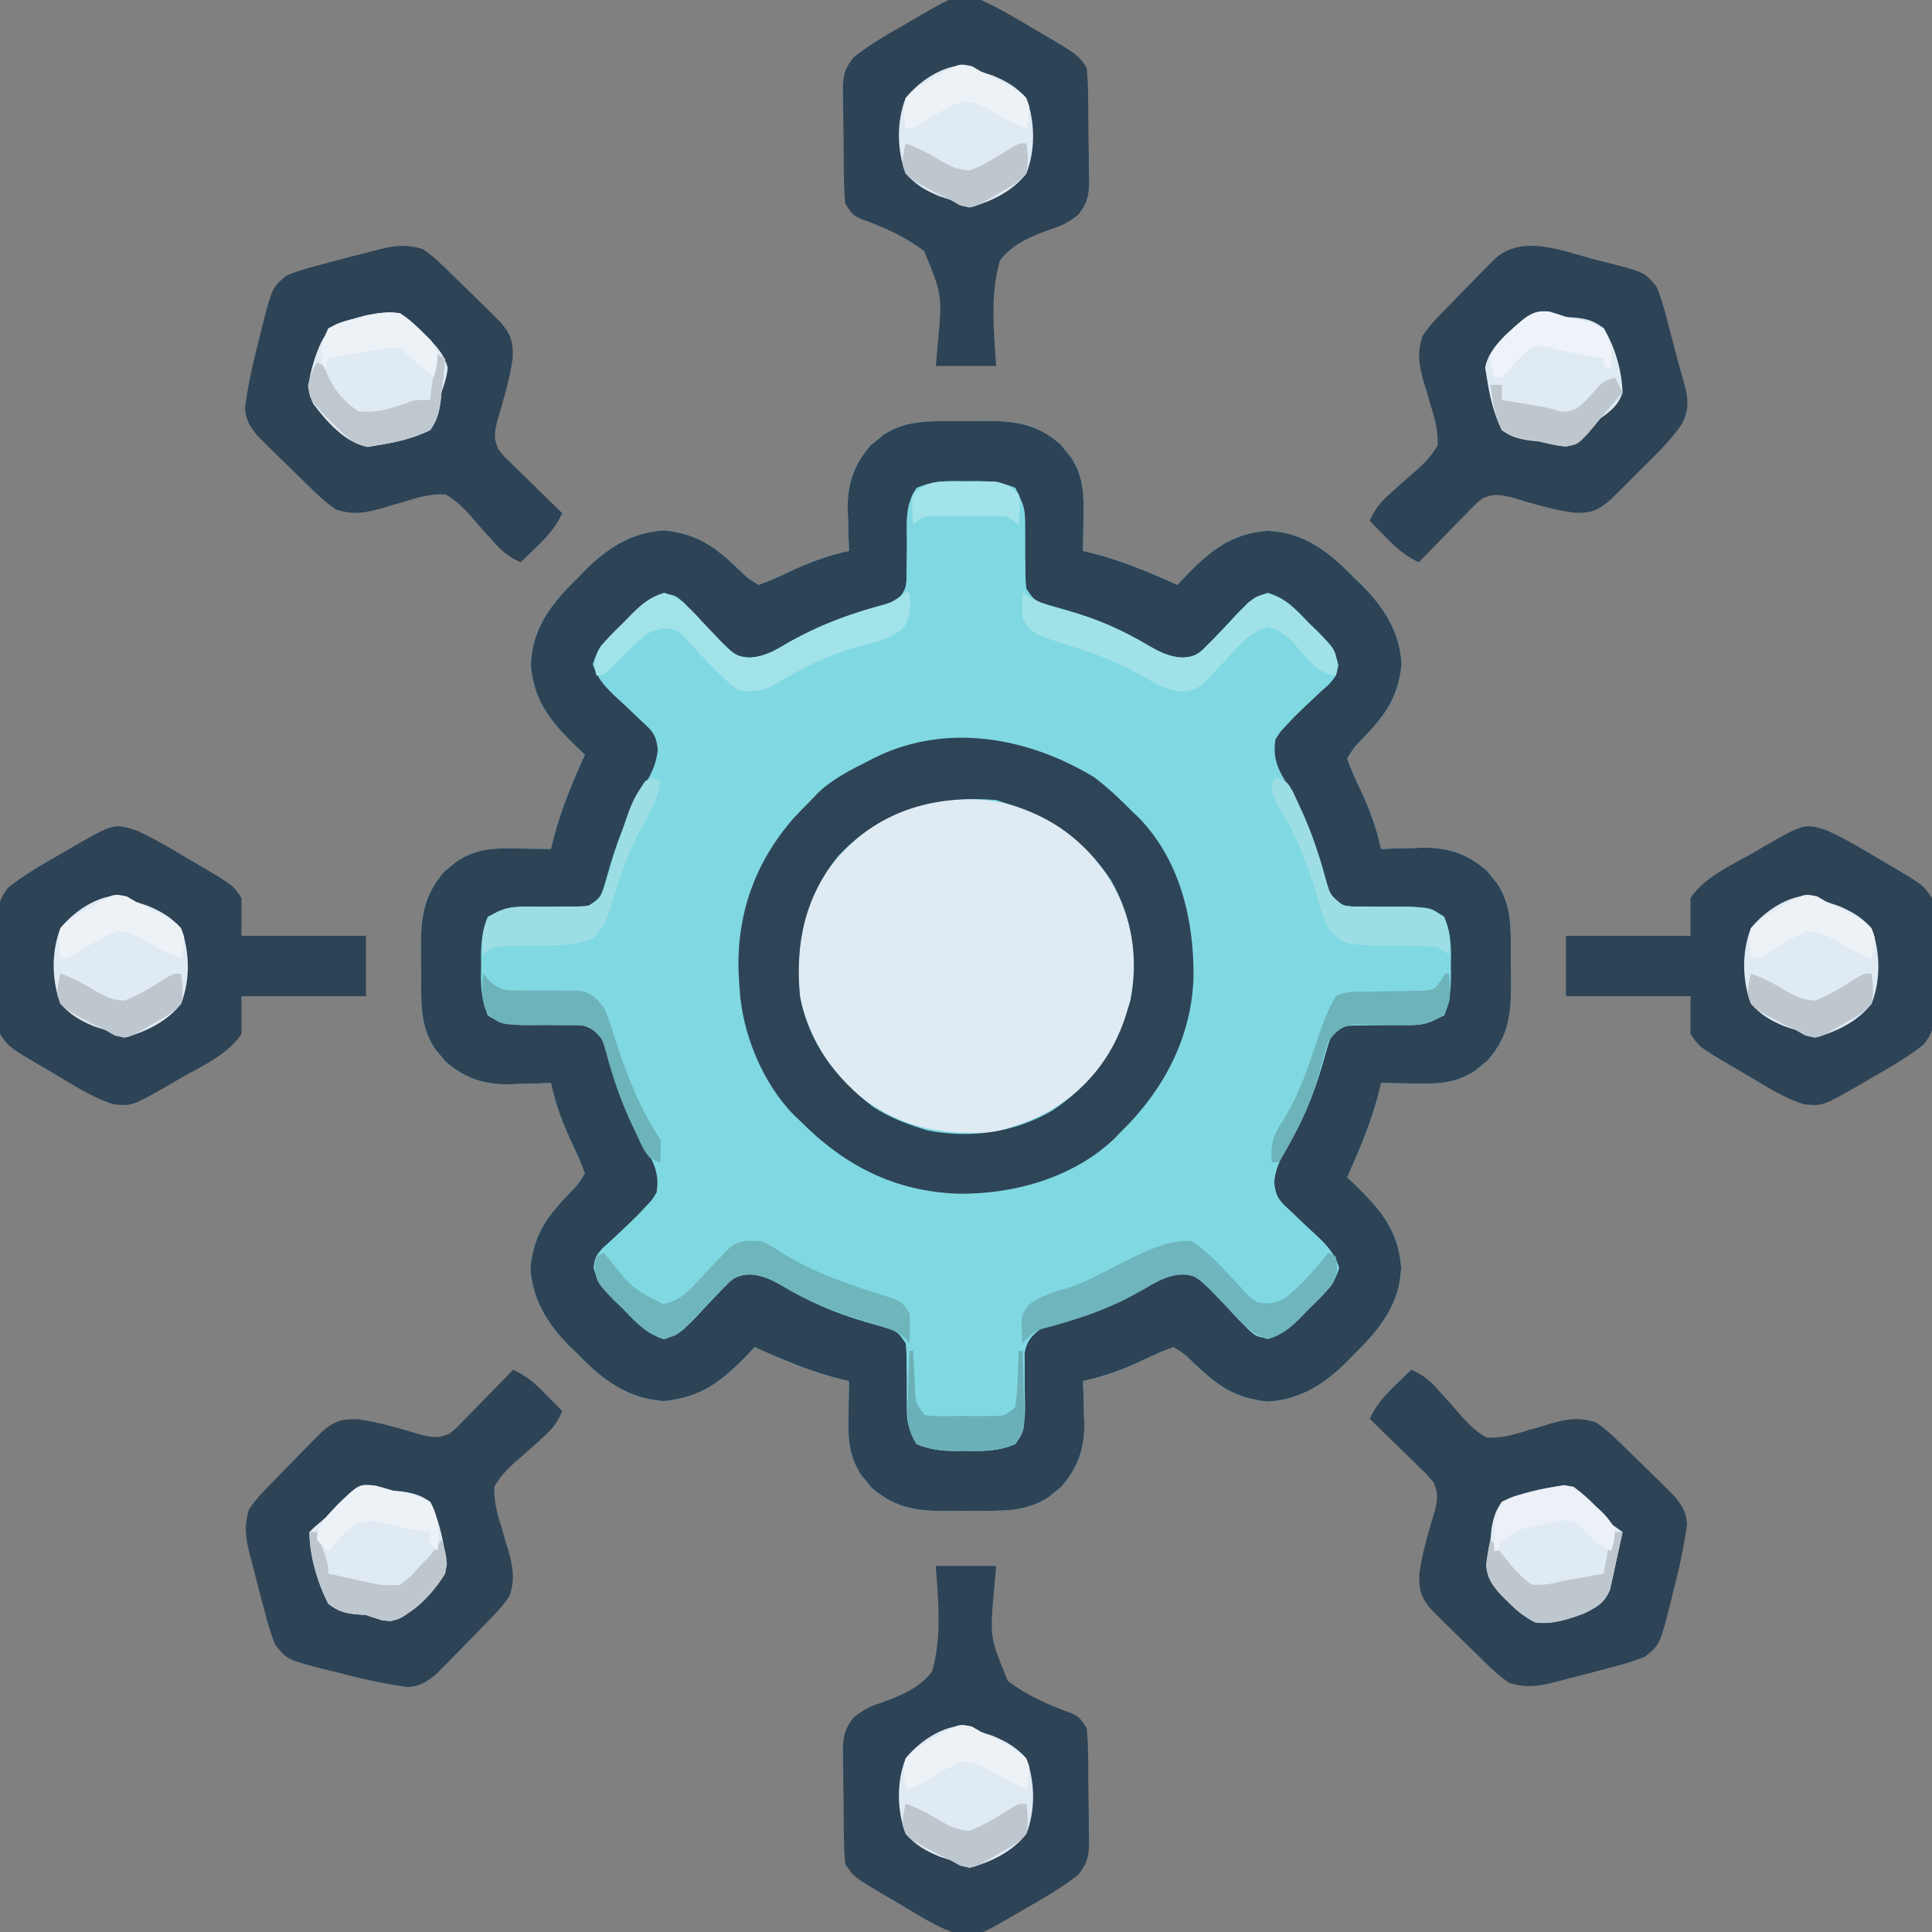 <svg width="50" height="50" viewBox="0 0 512 512" fill="none" xmlns="http://www.w3.org/2000/svg">
<rect x="0" y="0" width="512" height="512" fill="#808080" stroke="none"/>
<g clip-path="url(#clip0_8_668)">
<path d="M253.755 111.629C255.797 111.625 257.836 111.589 259.877 111.551C268.481 111.525 274.335 111.974 281.023 117.746C281.692 118.583 281.692 118.583 282.375 119.437C283.067 120.271 283.067 120.271 283.773 121.121C287.256 126.456 287.252 131.131 287.125 137.312C287.116 138.148 287.107 138.984 287.098 139.846C287.074 141.897 287.038 143.949 287 146C287.632 146.147 288.263 146.294 288.914 146.445C297.033 148.481 304.39 151.567 312 155C312.568 154.397 313.137 153.793 313.723 153.172C320.393 146.268 325.845 141.531 335.625 140.687C345.46 140.884 352.315 146.351 358.875 153.125C359.607 153.834 360.339 154.543 361.094 155.273C366.872 161.114 371.034 167.712 371.437 176.125C370.432 185.026 367.143 189.437 361.059 195.801C358.868 198.021 358.868 198.021 357 201C357.97 203.691 359.004 206.128 360.25 208.687C362.829 214.086 364.712 219.143 366 225C367.207 224.954 368.413 224.907 369.656 224.859C371.271 224.822 372.885 224.785 374.5 224.75C375.291 224.716 376.083 224.683 376.898 224.648C383.745 224.536 388.809 226.246 394.023 230.746C394.469 231.304 394.915 231.862 395.375 232.437C396.067 233.271 396.067 233.271 396.773 234.121C400.808 240.302 400.372 246.6 400.371 253.755C400.375 255.797 400.411 257.836 400.449 259.877C400.475 268.481 400.026 274.335 394.254 281.023C393.696 281.469 393.138 281.915 392.562 282.375C392.007 282.836 391.451 283.298 390.879 283.773C385.544 287.256 380.869 287.252 374.687 287.125C373.852 287.116 373.016 287.107 372.154 287.098C370.103 287.074 368.051 287.038 366 287C365.853 287.632 365.706 288.263 365.555 288.914C363.519 297.033 360.433 304.39 357 312C357.603 312.568 358.207 313.137 358.828 313.723C365.732 320.393 370.469 325.845 371.312 335.625C371.116 345.46 365.649 352.315 358.875 358.875C358.166 359.607 357.457 360.339 356.727 361.094C350.886 366.872 344.288 371.034 335.875 371.437C326.974 370.432 322.563 367.143 316.199 361.059C313.979 358.868 313.979 358.868 311 357C308.309 357.97 305.872 359.004 303.312 360.25C297.914 362.829 292.857 364.712 287 366C287.046 367.207 287.093 368.413 287.141 369.656C287.178 371.271 287.215 372.885 287.25 374.5C287.283 375.291 287.317 376.083 287.352 376.898C287.464 383.745 285.754 388.809 281.254 394.023C280.696 394.469 280.138 394.915 279.562 395.375C279.007 395.836 278.451 396.298 277.879 396.773C271.698 400.808 265.399 400.372 258.245 400.371C256.203 400.375 254.164 400.411 252.123 400.449C243.519 400.475 237.665 400.026 230.977 394.254C230.531 393.696 230.085 393.138 229.625 392.562C229.163 392.007 228.702 391.451 228.227 390.879C224.744 385.544 224.748 380.869 224.875 374.687C224.884 373.852 224.893 373.016 224.902 372.154C224.926 370.103 224.962 368.051 225 366C224.368 365.853 223.737 365.706 223.086 365.555C214.967 363.519 207.61 360.433 200 357C199.431 357.603 198.863 358.207 198.277 358.828C191.304 366.046 185.982 370.315 175.812 371.312C166.095 370.516 159.726 365.692 153.125 358.875C152.393 358.166 151.661 357.457 150.906 356.727C145.128 350.886 140.966 344.288 140.562 335.875C141.567 326.974 144.857 322.563 150.941 316.199C153.132 313.979 153.132 313.979 155 311C154.03 308.309 152.995 305.872 151.75 303.312C149.17 297.914 147.288 292.857 146 287C144.793 287.046 143.587 287.093 142.344 287.141C140.729 287.178 139.115 287.215 137.5 287.25C136.708 287.283 135.917 287.317 135.102 287.352C128.255 287.464 123.191 285.754 117.977 281.254C117.531 280.696 117.085 280.138 116.625 279.562C116.163 279.007 115.702 278.451 115.227 277.879C111.192 271.698 111.628 265.399 111.629 258.245C111.625 256.203 111.589 254.164 111.551 252.123C111.525 243.519 111.974 237.665 117.746 230.977C118.583 230.308 118.583 230.308 119.437 229.625C120.271 228.933 120.271 228.933 121.121 228.227C126.456 224.744 131.131 224.748 137.312 224.875C138.566 224.889 138.566 224.889 139.846 224.902C141.897 224.926 143.949 224.962 146 225C146.147 224.368 146.294 223.737 146.445 223.086C148.481 214.967 151.567 207.61 155 200C154.397 199.431 153.793 198.863 153.172 198.277C146.268 191.607 141.531 186.155 140.687 176.375C140.884 166.539 146.351 159.685 153.125 153.125C153.834 152.393 154.543 151.661 155.273 150.906C161.114 145.128 167.712 140.966 176.125 140.562C185.026 141.567 189.437 144.857 195.801 150.941C198.021 153.132 198.021 153.132 201 155C203.691 154.03 206.128 152.995 208.687 151.75C214.086 149.17 219.143 147.288 225 146C224.954 144.793 224.907 143.587 224.859 142.344C224.822 140.729 224.785 139.115 224.75 137.5C224.716 136.708 224.683 135.917 224.648 135.102C224.536 128.255 226.246 123.191 230.746 117.977C231.304 117.531 231.862 117.085 232.437 116.625C232.993 116.163 233.549 115.702 234.121 115.227C240.302 111.192 246.6 111.628 253.755 111.629Z" fill="#80D8E2"/>
<path d="M253.755 111.629C255.797 111.625 257.836 111.589 259.877 111.551C268.481 111.525 274.335 111.974 281.023 117.746C281.692 118.583 281.692 118.583 282.375 119.437C283.067 120.271 283.067 120.271 283.773 121.121C287.256 126.456 287.252 131.131 287.125 137.312C287.116 138.148 287.107 138.984 287.098 139.846C287.074 141.897 287.038 143.949 287 146C287.632 146.147 288.263 146.294 288.914 146.445C297.033 148.481 304.39 151.567 312 155C312.568 154.397 313.137 153.793 313.723 153.172C320.393 146.268 325.845 141.531 335.625 140.687C345.46 140.884 352.315 146.351 358.875 153.125C359.607 153.834 360.339 154.543 361.094 155.273C366.872 161.114 371.034 167.712 371.437 176.125C370.432 185.026 367.143 189.437 361.059 195.801C358.868 198.021 358.868 198.021 357 201C357.97 203.691 359.004 206.128 360.25 208.687C362.829 214.086 364.712 219.143 366 225C367.207 224.954 368.413 224.907 369.656 224.859C371.271 224.822 372.885 224.785 374.5 224.75C375.291 224.716 376.083 224.683 376.898 224.648C383.745 224.536 388.809 226.246 394.023 230.746C394.469 231.304 394.915 231.862 395.375 232.437C396.067 233.271 396.067 233.271 396.773 234.121C400.808 240.302 400.372 246.6 400.371 253.755C400.375 255.797 400.411 257.836 400.449 259.877C400.475 268.481 400.026 274.335 394.254 281.023C393.696 281.469 393.138 281.915 392.562 282.375C392.007 282.836 391.451 283.298 390.879 283.773C385.544 287.256 380.869 287.252 374.687 287.125C373.852 287.116 373.016 287.107 372.154 287.098C370.103 287.074 368.051 287.038 366 287C365.853 287.632 365.706 288.263 365.555 288.914C363.519 297.033 360.433 304.39 357 312C357.603 312.568 358.207 313.137 358.828 313.723C365.732 320.393 370.469 325.845 371.312 335.625C371.116 345.46 365.649 352.315 358.875 358.875C358.166 359.607 357.457 360.339 356.727 361.094C350.886 366.872 344.288 371.034 335.875 371.437C326.974 370.432 322.563 367.143 316.199 361.059C313.979 358.868 313.979 358.868 311 357C308.309 357.97 305.872 359.004 303.312 360.25C297.914 362.829 292.857 364.712 287 366C287.046 367.207 287.093 368.413 287.141 369.656C287.178 371.271 287.215 372.885 287.25 374.5C287.283 375.291 287.317 376.083 287.352 376.898C287.464 383.745 285.754 388.809 281.254 394.023C280.696 394.469 280.138 394.915 279.562 395.375C279.007 395.836 278.451 396.298 277.879 396.773C271.698 400.808 265.399 400.372 258.245 400.371C256.203 400.375 254.164 400.411 252.123 400.449C243.519 400.475 237.665 400.026 230.977 394.254C230.531 393.696 230.085 393.138 229.625 392.562C229.163 392.007 228.702 391.451 228.227 390.879C224.744 385.544 224.748 380.869 224.875 374.687C224.884 373.852 224.893 373.016 224.902 372.154C224.926 370.103 224.962 368.051 225 366C224.368 365.853 223.737 365.706 223.086 365.555C214.967 363.519 207.61 360.433 200 357C199.431 357.603 198.863 358.207 198.277 358.828C191.304 366.046 185.982 370.315 175.812 371.312C166.095 370.516 159.726 365.692 153.125 358.875C152.393 358.166 151.661 357.457 150.906 356.727C145.128 350.886 140.966 344.288 140.562 335.875C141.567 326.974 144.857 322.563 150.941 316.199C153.132 313.979 153.132 313.979 155 311C154.03 308.309 152.995 305.872 151.75 303.312C149.17 297.914 147.288 292.857 146 287C144.793 287.046 143.587 287.093 142.344 287.141C140.729 287.178 139.115 287.215 137.5 287.25C136.708 287.283 135.917 287.317 135.102 287.352C128.255 287.464 123.191 285.754 117.977 281.254C117.531 280.696 117.085 280.138 116.625 279.562C116.163 279.007 115.702 278.451 115.227 277.879C111.192 271.698 111.628 265.399 111.629 258.245C111.625 256.203 111.589 254.164 111.551 252.123C111.525 243.519 111.974 237.665 117.746 230.977C118.583 230.308 118.583 230.308 119.437 229.625C120.271 228.933 120.271 228.933 121.121 228.227C126.456 224.744 131.131 224.748 137.312 224.875C138.566 224.889 138.566 224.889 139.846 224.902C141.897 224.926 143.949 224.962 146 225C146.147 224.368 146.294 223.737 146.445 223.086C148.481 214.967 151.567 207.61 155 200C154.397 199.431 153.793 198.863 153.172 198.277C146.268 191.607 141.531 186.155 140.687 176.375C140.884 166.539 146.351 159.685 153.125 153.125C153.834 152.393 154.543 151.661 155.273 150.906C161.114 145.128 167.712 140.966 176.125 140.562C185.026 141.567 189.437 144.857 195.801 150.941C198.021 153.132 198.021 153.132 201 155C203.691 154.03 206.128 152.995 208.687 151.75C214.086 149.17 219.143 147.288 225 146C224.954 144.793 224.907 143.587 224.859 142.344C224.822 140.729 224.785 139.115 224.75 137.5C224.716 136.708 224.683 135.917 224.648 135.102C224.536 128.255 226.246 123.191 230.746 117.977C231.304 117.531 231.862 117.085 232.437 116.625C232.993 116.163 233.549 115.702 234.121 115.227C240.302 111.192 246.6 111.628 253.755 111.629ZM242.918 129.277C239.739 133.79 240.297 138.682 240.312 144.062C240.296 146.241 240.272 148.419 240.238 150.598C240.239 151.562 240.239 152.526 240.239 153.52C240 156 240 156 238 159C236.083 159.856 236.083 159.856 233.738 160.543C232.873 160.808 232.008 161.074 231.117 161.347C230.192 161.625 229.266 161.902 228.312 162.187C220.642 164.584 213.672 167.333 206.796 171.51C203.026 173.739 200.372 174.628 196 174C193.98 172.785 193.98 172.785 192.187 171.062C191.513 170.433 190.839 169.804 190.145 169.156C188.637 167.64 187.157 166.096 185.699 164.531C184.932 163.717 184.165 162.902 183.375 162.062C182.681 161.29 181.988 160.518 181.273 159.723C179.08 157.827 179.08 157.827 176.219 157.301C171.232 158.384 168.596 161.533 165.125 165.125C164.437 165.79 163.748 166.455 163.039 167.141C160.21 170.003 158.265 172.123 157.09 176.008C158.535 180.758 161.853 183.442 165.437 186.75C166.834 188.076 168.228 189.404 169.621 190.734C170.244 191.314 170.867 191.894 171.509 192.491C173.55 194.556 173.969 195.744 174.32 198.645C173.897 203.078 172.111 205.905 169.875 209.687C165.817 216.862 163.12 223.989 160.941 231.93C159.286 237.809 159.286 237.809 156 240C153.52 240.239 153.52 240.239 150.598 240.238C149.015 240.262 149.015 240.262 147.4 240.287C145.179 240.304 142.958 240.309 140.736 240.303C134.622 240.324 134.622 240.324 129.277 242.918C127.448 247.331 127.418 251.267 127.5 256C127.485 256.889 127.469 257.779 127.453 258.695C127.476 262.58 127.784 265.48 129.281 269.09C133.777 272.249 138.647 271.622 144 271.562C146.167 271.546 148.333 271.546 150.5 271.566C151.459 271.555 152.418 271.545 153.406 271.533C156.774 272.139 157.906 273.345 160 276C160.859 278.583 161.558 281.052 162.187 283.687C164.149 291.195 167.114 297.615 171.053 304.29C173.378 308.327 174.777 311.2 174 316C172.785 318.02 172.785 318.02 171.062 319.812C170.433 320.487 169.804 321.161 169.156 321.855C167.64 323.363 166.096 324.843 164.531 326.301C163.309 327.451 163.309 327.451 162.062 328.625C161.29 329.318 160.518 330.012 159.723 330.727C157.827 332.92 157.827 332.92 157.301 335.781C158.384 340.768 161.533 343.404 165.125 346.875C166.123 347.908 166.123 347.908 167.141 348.961C170.003 351.789 172.123 353.734 176.008 354.91C180.758 353.465 183.442 350.146 186.75 346.562C188.076 345.166 189.404 343.772 190.734 342.379C191.314 341.756 191.894 341.133 192.491 340.49C194.556 338.45 195.744 338.031 198.645 337.68C203.078 338.103 205.905 339.889 209.687 342.125C216.862 346.183 223.989 348.88 231.93 351.059C237.809 352.714 237.809 352.714 240 356C240.239 358.48 240.239 358.48 240.238 361.402C240.262 362.985 240.262 362.985 240.287 364.6C240.304 366.821 240.309 369.042 240.303 371.264C240.324 377.378 240.324 377.378 242.918 382.723C247.331 384.552 251.267 384.582 256 384.5C256.889 384.515 257.779 384.531 258.695 384.547C262.58 384.524 265.48 384.215 269.09 382.719C272.249 378.223 271.622 373.353 271.562 368C271.546 365.833 271.546 363.667 271.566 361.5C271.555 360.541 271.545 359.582 271.533 358.594C272.139 355.226 273.345 354.094 276 352C278.583 351.141 281.052 350.442 283.687 349.812C291.195 347.851 297.615 344.886 304.29 340.947C308.327 338.622 311.2 337.223 316 338C318.02 339.215 318.02 339.215 319.812 340.937C320.487 341.567 321.161 342.196 321.855 342.844C323.363 344.36 324.843 345.904 326.301 347.469C327.068 348.283 327.835 349.098 328.625 349.937C329.318 350.71 330.012 351.482 330.727 352.277C332.92 354.173 332.92 354.173 335.781 354.699C340.768 353.616 343.404 350.467 346.875 346.875C347.908 345.877 347.908 345.877 348.961 344.859C351.789 341.997 353.734 339.877 354.91 335.992C353.465 331.242 350.146 328.558 346.562 325.25C345.166 323.924 343.772 322.596 342.379 321.266C341.756 320.686 341.133 320.106 340.49 319.509C338.45 317.444 338.031 316.256 337.68 313.355C338.103 308.922 339.889 306.094 342.125 302.312C346.183 295.138 348.88 288.011 351.059 280.07C352.714 274.191 352.714 274.191 356 272C358.48 271.76 358.48 271.76 361.402 271.762C362.985 271.738 362.985 271.738 364.6 271.713C366.821 271.696 369.042 271.691 371.264 271.697C377.378 271.676 377.378 271.676 382.723 269.082C384.552 264.669 384.582 260.733 384.5 256C384.515 255.111 384.531 254.221 384.547 253.305C384.524 249.424 384.217 246.523 382.723 242.918C378.21 239.739 373.318 240.297 367.937 240.312C365.759 240.296 363.581 240.272 361.402 240.238C359.956 240.239 359.956 240.239 358.48 240.239C356 240 356 240 353 238C352.144 236.083 352.144 236.083 351.457 233.738C351.059 232.441 351.059 232.441 350.653 231.117C350.375 230.192 350.098 229.266 349.812 228.312C347.416 220.642 344.667 213.672 340.489 206.796C338.261 203.026 337.372 200.372 338 196C339.215 193.98 339.215 193.98 340.937 192.187C341.881 191.176 341.881 191.176 342.844 190.145C344.36 188.637 345.904 187.157 347.469 185.699C348.283 184.932 349.098 184.165 349.937 183.375C350.71 182.681 351.482 181.988 352.277 181.273C354.173 179.08 354.173 179.08 354.699 176.219C353.616 171.232 350.467 168.596 346.875 165.125C345.877 164.092 345.877 164.092 344.859 163.039C341.997 160.21 339.877 158.265 335.992 157.09C331.242 158.535 328.558 161.853 325.25 165.437C323.924 166.834 322.596 168.228 321.266 169.621C320.686 170.244 320.106 170.867 319.509 171.509C317.444 173.55 316.256 173.969 313.355 174.32C308.922 173.897 306.094 172.111 302.312 169.875C295.138 165.817 288.011 163.12 280.07 160.941C274.191 159.286 274.191 159.286 272 156C271.76 153.52 271.76 153.52 271.762 150.598C271.746 149.543 271.729 148.487 271.713 147.4C271.696 145.179 271.691 142.958 271.697 140.736C271.676 134.622 271.676 134.622 269.082 129.277C264.669 127.448 260.733 127.418 256 127.5C255.111 127.485 254.221 127.469 253.305 127.453C249.424 127.476 246.523 127.783 242.918 129.277Z" fill="#2D4356"/>
<path d="M284.457 221.734C291.545 228.049 296.186 234.937 299 244C299.191 244.612 299.382 245.225 299.578 245.855C301.802 257.162 299.991 269.002 294.305 278.973C287.267 289.329 278.959 295.478 267 299C266.01 299.33 265.02 299.66 264 300C250.035 300.987 238.891 299.109 227.543 290.266C220.455 283.951 215.814 277.063 213 268C212.809 267.399 212.618 266.799 212.422 266.18C209.996 253.647 212.256 241.33 219.25 230.687C226.095 221.62 235.283 214.644 246.621 212.285C261.118 210.547 272.854 212.693 284.457 221.734Z" fill="#DFEAF3"/>
<path d="M290 206C293.616 208.759 296.831 211.743 300 215C300.549 215.517 301.098 216.034 301.664 216.566C312.653 227.82 316.39 243.521 316.299 258.685C315.884 274.788 308.427 288.902 297 300C296.19 300.841 296.19 300.841 295.363 301.699C284.528 312.098 268.644 316.53 253.999 316.35C237.069 315.752 223.813 308.943 212 297C211.45 296.483 210.899 295.966 210.332 295.434C201.991 286.869 196.677 273.768 196 262C195.92 260.733 195.84 259.466 195.758 258.16C195.097 242.447 200.041 228.534 210.437 216.688C211.943 215.11 213.462 213.546 215 212C215.518 211.447 216.036 210.894 216.57 210.324C220.47 206.537 225.135 204.196 229.937 201.75C230.606 201.408 231.274 201.067 231.963 200.714C250.918 191.435 272.466 195.365 290 206ZM222.187 226.813C213.264 237.673 210.701 250.229 212 264C214.283 276.284 221.551 285.922 231.406 293.344C235.383 295.883 239.504 297.604 244 299C244.601 299.191 245.201 299.382 245.82 299.578C257.249 301.79 268.87 300.165 278.902 294.305C289.234 287.304 295.606 279.004 299 267C299.191 266.379 299.382 265.757 299.578 265.117C301.795 253.99 299.989 242.838 294.305 233.094C287.248 222.695 279.012 216.538 267 213C266.01 212.67 265.02 212.34 264 212C247.586 210.745 233.734 214.521 222.187 226.813Z" fill="#2E4558"/>
<path d="M484 220C488.02 221.84 491.818 223.961 495.602 226.244C497.382 227.316 499.175 228.362 500.973 229.404C509.705 234.557 509.705 234.557 512 238C512.232 240.698 512.352 243.291 512.371 245.992C512.38 246.775 512.389 247.558 512.398 248.365C512.413 250.021 512.422 251.676 512.426 253.332C512.437 255.859 512.487 258.384 512.537 260.91C512.547 262.521 512.554 264.131 512.559 265.742C512.578 266.494 512.598 267.247 512.618 268.022C512.585 271.876 512.199 273.747 509.792 276.808C505.344 280.3 500.599 283.026 495.688 285.812C494.68 286.41 493.673 287.007 492.635 287.623C483.017 293.106 483.017 293.106 478.209 292.673C473.24 291.159 468.823 288.425 464.398 285.756C462.618 284.683 460.825 283.638 459.027 282.596C450.295 277.443 450.295 277.443 448 274C448 270.7 448 267.4 448 264C437.11 264 426.22 264 415 264C415 258.72 415 253.44 415 248C425.89 248 436.78 248 448 248C448 244.7 448 241.4 448 238C451.684 232.454 458.617 229.419 464.312 226.187C465.32 225.59 466.327 224.992 467.365 224.377C478.163 218.222 478.163 218.222 484 220Z" fill="#2D4356"/>
<path d="M36 220C40.02 221.84 43.818 223.961 47.602 226.244C49.382 227.316 51.175 228.362 52.973 229.404C61.705 234.557 61.705 234.557 64 238C64 241.3 64 244.6 64 248C74.89 248 85.78 248 97 248C97 253.28 97 258.56 97 264C86.11 264 75.22 264 64 264C64 267.3 64 270.6 64 274C60.316 279.545 53.383 282.581 47.688 285.812C46.68 286.41 45.673 287.007 44.635 287.623C35.017 293.106 35.017 293.106 30.209 292.673C25.24 291.159 20.823 288.425 16.398 285.756C14.618 284.683 12.825 283.638 11.027 282.596C2.295 277.443 2.295 277.443 -1.52588e-05 274C-0.232 271.301 -0.352 268.709 -0.371 266.008C-0.38 265.225 -0.389 264.442 -0.398 263.635C-0.413 261.979 -0.422 260.323 -0.426 258.667C-0.437 256.141 -0.487 253.616 -0.537 251.09C-0.547 249.479 -0.554 247.868 -0.559 246.258C-0.578 245.505 -0.598 244.753 -0.618 243.978C-0.585 240.124 -0.199 238.253 2.208 235.192C6.656 231.7 11.401 228.974 16.312 226.187C17.32 225.59 18.327 224.992 19.365 224.377C30.163 218.222 30.163 218.222 36 220Z" fill="#2D4356"/>
<path d="M422.75 68.812C423.764 69.061 424.779 69.309 425.824 69.564C435.863 72.156 435.863 72.156 439 76C440.39 79.362 441.302 82.788 442.188 86.312C442.558 87.7 442.558 87.7 442.936 89.115C443.416 90.918 443.889 92.723 444.354 94.53C444.919 96.691 445.522 98.834 446.152 100.976C447.409 105.459 447.867 108.453 445.539 112.605C442.266 117.315 438.06 121.229 434 125.25C433.193 126.065 432.386 126.879 431.555 127.719C430.774 128.497 429.992 129.276 429.188 130.078C428.48 130.783 427.772 131.489 427.043 132.216C423.593 135.228 421.831 136.027 417.188 135.875C411.436 135.108 405.907 133.383 400.355 131.742C397.054 131.012 396.032 130.837 393 132C390.906 133.681 390.906 133.681 388.891 135.816C388.137 136.58 387.382 137.344 386.605 138.131C385.44 139.334 385.44 139.334 384.25 140.562C383.457 141.369 382.664 142.175 381.848 143.006C379.892 144.997 377.943 146.995 376 149C372.367 147.304 370.055 145.262 367.25 142.375C366.451 141.558 365.652 140.74 364.828 139.898C364.225 139.272 363.622 138.645 363 138C364.412 134.712 366.066 132.822 368.766 130.496C369.49 129.837 370.215 129.177 370.961 128.498C372.482 127.129 374.024 125.782 375.586 124.459C377.813 122.389 379.504 120.652 381 118C381.137 114.06 380.221 110.723 379 107C378.561 105.399 378.561 105.399 378.113 103.766C377.849 102.935 377.585 102.105 377.312 101.25C376.078 96.739 375.454 93.553 377 89C379.004 86.004 381.467 83.553 384 81C385.146 79.817 386.292 78.633 387.438 77.449C388.686 76.173 389.936 74.898 391.188 73.625C391.794 73.005 392.4 72.386 393.024 71.748C393.608 71.163 394.192 70.579 394.793 69.976C395.314 69.451 395.835 68.926 396.372 68.385C403.847 62.025 414.229 66.597 422.75 68.812Z" fill="#2D4356"/>
<path d="M374 363C377.288 364.412 379.178 366.066 381.504 368.766C382.163 369.49 382.823 370.215 383.502 370.961C384.871 372.482 386.218 374.024 387.541 375.586C389.611 377.813 391.348 379.504 394 381C397.94 381.137 401.277 380.221 405 379C406.601 378.561 406.601 378.561 408.234 378.113C409.065 377.849 409.895 377.585 410.75 377.312C415.261 376.078 418.447 375.454 423 377C425.996 379.004 428.446 381.467 431 384C432.183 385.146 433.367 386.292 434.551 387.438C435.827 388.686 437.102 389.936 438.375 391.188C438.994 391.794 439.614 392.4 440.252 393.024C440.837 393.608 441.421 394.192 442.023 394.793C442.549 395.314 443.074 395.835 443.615 396.372C445.637 398.749 446.953 400.777 447.075 403.946C446.227 410.335 444.809 416.515 443.188 422.75C442.939 423.764 442.691 424.779 442.436 425.824C439.845 435.856 439.845 435.856 436 439C432.66 440.392 429.254 441.303 425.75 442.188C424.833 442.434 423.917 442.681 422.973 442.936C420.32 443.645 417.662 444.325 415 445C414.23 445.204 413.461 445.408 412.668 445.617C407.953 446.85 404.74 447.439 400 446C396.996 444.011 394.552 441.531 392 439C390.817 437.854 389.633 436.708 388.449 435.562C387.173 434.314 385.898 433.064 384.625 431.812C384.006 431.206 383.386 430.6 382.748 429.976C382.163 429.392 381.579 428.808 380.977 428.207C380.451 427.686 379.926 427.165 379.385 426.628C376.623 423.381 375.983 421.513 376.125 417.188C376.892 411.436 378.617 405.907 380.258 400.355C380.988 397.054 381.162 396.032 380 393C378.319 390.906 378.319 390.906 376.184 388.891C375.42 388.137 374.656 387.382 373.869 386.605C373.067 385.828 372.264 385.051 371.438 384.25C370.631 383.457 369.825 382.664 368.994 381.848C367.003 379.892 365.005 377.943 363 376C364.696 372.367 366.738 370.055 369.625 367.25C370.442 366.451 371.26 365.652 372.102 364.828C373.041 363.923 373.041 363.923 374 363Z" fill="#2D4356"/>
<path d="M136 363C139.633 364.696 141.946 366.738 144.75 369.625C145.549 370.442 146.348 371.26 147.172 372.102C147.775 372.728 148.378 373.355 149 374C147.588 377.288 145.934 379.178 143.234 381.504C142.51 382.163 141.786 382.823 141.039 383.502C139.518 384.871 137.976 386.218 136.414 387.541C134.187 389.611 132.496 391.348 131 394C130.863 397.94 131.779 401.277 133 405C133.439 406.601 133.439 406.601 133.887 408.234C134.151 409.065 134.415 409.895 134.688 410.75C135.922 415.261 136.546 418.447 135 423C132.996 425.996 130.533 428.446 128 431C126.854 432.183 125.708 433.367 124.563 434.551C123.314 435.827 122.064 437.102 120.813 438.375C119.903 439.304 119.903 439.304 118.976 440.252C118.392 440.837 117.808 441.421 117.207 442.023C116.686 442.549 116.165 443.074 115.628 443.615C113.251 445.637 111.223 446.953 108.054 447.075C101.665 446.227 95.485 444.809 89.25 443.188C88.236 442.939 87.221 442.691 86.176 442.436C76.144 439.845 76.144 439.845 73 436C71.608 432.66 70.697 429.254 69.813 425.75C69.566 424.833 69.319 423.917 69.064 422.973C68.355 420.32 67.675 417.662 67 415C66.796 414.23 66.593 413.461 66.383 412.668C65.15 407.953 64.561 404.74 66 400C67.989 396.996 70.469 394.552 73 392C74.146 390.817 75.292 389.633 76.438 388.449C77.686 387.173 78.936 385.898 80.188 384.625C80.794 384.006 81.4 383.386 82.024 382.748C82.608 382.163 83.192 381.579 83.793 380.977C84.314 380.451 84.835 379.926 85.372 379.385C88.619 376.623 90.487 375.983 94.813 376.125C100.564 376.892 106.093 378.617 111.645 380.258C114.946 380.988 115.968 381.162 119 380C121.094 378.319 121.094 378.319 123.109 376.184C123.864 375.42 124.618 374.656 125.395 373.869C126.172 373.067 126.949 372.264 127.75 371.438C128.939 370.228 128.939 370.228 130.152 368.994C132.109 367.003 134.057 365.005 136 363Z" fill="#2D4356"/>
<path d="M112 66C115.004 67.989 117.448 70.469 120 73C121.183 74.146 122.367 75.292 123.551 76.437C124.827 77.686 126.102 78.936 127.375 80.187C127.994 80.793 128.614 81.4 129.252 82.024C129.837 82.608 130.421 83.192 131.023 83.793C131.549 84.314 132.074 84.835 132.615 85.372C135.377 88.619 136.017 90.487 135.875 94.812C135.108 100.564 133.383 106.093 131.742 111.644C131.012 114.946 130.838 115.968 132 119C133.681 121.093 133.681 121.093 135.816 123.109C136.58 123.863 137.344 124.618 138.131 125.394C139.335 126.56 139.335 126.56 140.562 127.75C141.369 128.543 142.175 129.335 143.006 130.152C144.997 132.108 146.995 134.057 149 136C147.304 139.633 145.262 141.945 142.375 144.75C141.558 145.549 140.74 146.348 139.898 147.172C139.272 147.775 138.645 148.378 138 149C134.712 147.588 132.822 145.934 130.496 143.234C129.837 142.51 129.177 141.785 128.498 141.039C127.129 139.518 125.782 137.976 124.459 136.414C122.389 134.187 120.652 132.496 118 131C114.06 130.863 110.723 131.779 107 133C105.399 133.439 105.399 133.439 103.766 133.887C102.935 134.151 102.105 134.415 101.25 134.687C96.739 135.922 93.553 136.546 89 135C86.004 132.996 83.554 130.533 81 128C79.817 126.854 78.633 125.708 77.449 124.562C76.173 123.314 74.898 122.064 73.625 120.812C73.005 120.206 72.386 119.6 71.748 118.976C70.871 118.1 70.871 118.1 69.977 117.207C69.451 116.686 68.926 116.165 68.385 115.628C66.363 113.251 65.047 111.223 64.925 108.054C65.773 101.664 67.191 95.485 68.812 89.25C69.185 87.728 69.185 87.728 69.564 86.176C72.155 76.144 72.155 76.144 76 73C79.341 71.608 82.746 70.697 86.25 69.812C87.625 69.442 87.625 69.442 89.027 69.064C91.68 68.355 94.338 67.675 97 67C97.77 66.796 98.539 66.592 99.332 66.382C104.047 65.15 107.26 64.561 112 66Z" fill="#2D4356"/>
<path d="M248 415C253.28 415 258.56 415 264 415C263.829 416.882 263.657 418.764 263.48 420.703C262.289 433.833 262.289 433.833 267.076 445.456C272.176 449.326 277.854 451.853 283.861 454.002C286 455 286 455 288 458C288.232 460.698 288.352 463.291 288.371 465.992C288.38 466.775 288.389 467.558 288.398 468.365C288.413 470.021 288.422 471.677 288.426 473.333C288.437 475.859 288.487 478.384 288.537 480.91C288.547 482.521 288.554 484.132 288.559 485.742C288.578 486.494 288.598 487.247 288.618 488.022C288.585 491.876 288.199 493.747 285.792 496.808C281.344 500.3 276.599 503.026 271.687 505.812C270.68 506.41 269.673 507.007 268.635 507.623C259.017 513.106 259.017 513.106 254.209 512.673C249.24 511.159 244.823 508.426 240.398 505.756C238.618 504.683 236.825 503.638 235.027 502.596C226.295 497.443 226.295 497.443 224 494C223.768 491.302 223.648 488.709 223.629 486.008C223.62 485.225 223.611 484.442 223.602 483.635C223.587 481.979 223.578 480.323 223.574 478.667C223.563 476.141 223.513 473.616 223.463 471.09C223.453 469.479 223.446 467.868 223.441 466.258C223.422 465.506 223.402 464.753 223.382 463.978C223.416 460.063 223.833 458.215 226.26 455.09C228.738 453.2 230.448 452.184 233.391 451.309C238.659 449.37 243.467 447.539 247 443C249.617 433.984 248.663 424.25 248 415Z" fill="#2D4356"/>
<path d="M260 -9.71556e-05C264.02 1.84 267.818 3.961 271.602 6.244C273.382 7.316 275.175 8.362 276.973 9.404C285.705 14.557 285.705 14.557 288 18C288.232 20.698 288.352 23.291 288.371 25.992C288.38 26.775 288.389 27.558 288.398 28.365C288.413 30.021 288.422 31.677 288.426 33.332C288.437 35.859 288.487 38.384 288.537 40.91C288.547 42.521 288.554 44.131 288.559 45.742C288.578 46.494 288.598 47.247 288.618 48.022C288.584 51.937 288.167 53.785 285.739 56.91C283.262 58.8 281.552 59.816 278.609 60.691C273.341 62.63 268.533 64.461 265 69C262.383 78.016 263.337 87.75 264 97C258.72 97 253.44 97 248 97C248.171 95.118 248.343 93.236 248.52 91.297C249.711 78.167 249.711 78.167 244.924 66.544C239.824 62.674 234.146 60.147 228.139 57.998C226 57 226 57 224 54C223.768 51.301 223.648 48.709 223.629 46.008C223.62 45.225 223.611 44.442 223.602 43.635C223.587 41.979 223.578 40.323 223.574 38.667C223.563 36.141 223.513 33.616 223.463 31.09C223.453 29.479 223.446 27.868 223.441 26.258C223.422 25.506 223.402 24.753 223.382 23.978C223.415 20.124 223.801 18.253 226.208 15.192C230.656 11.7 235.401 8.974 240.312 6.187C241.32 5.59 242.327 4.992 243.365 4.377C254.163 -1.778 254.163 -1.778 260 -9.71556e-05Z" fill="#2D4356"/>
<path d="M257.594 457.656C258.388 458.1 259.182 458.543 260 459C261.027 459.338 262.055 459.675 263.113 460.023C266.901 461.623 269.203 462.954 272 466C274.325 472.316 274.428 479.709 272 486C268.225 490.788 262.752 493.367 257 495C254.406 494.344 254.406 494.344 252 493C250.973 492.662 249.945 492.324 248.887 491.976C245.099 490.376 242.797 489.045 240 486C237.675 479.684 237.572 472.291 240 466C243.77 461.218 251.407 456.091 257.594 457.656Z" fill="#E0EAF3"/>
<path d="M414.59 393.574C418.305 394.231 420.249 396.76 422.688 399.438C425.977 403.182 425.977 403.182 430 406C429.409 408.774 428.803 411.544 428.188 414.312C428.022 415.098 427.856 415.884 427.686 416.693C427.429 417.829 427.429 417.829 427.168 418.988C427.016 419.685 426.864 420.381 426.708 421.099C425.339 424.776 423.13 425.937 419.664 427.625C415.505 429.161 411.47 430.484 407 430C403.973 428.581 401.786 426.669 399.438 424.312C398.872 423.754 398.306 423.195 397.723 422.619C395.478 420.058 394.069 418.182 393.867 414.719C394.111 412.433 394.514 410.246 395 408C395.086 407.034 395.173 406.069 395.262 405.074C395.774 402.2 396.3 400.398 398 398C403.336 395.415 408.79 394.528 414.59 393.574Z" fill="#E0EAF3"/>
<path d="M481.594 237.656C482.388 238.1 483.182 238.543 484 239C485.027 239.338 486.055 239.675 487.113 240.023C490.901 241.623 493.203 242.954 496 246C498.325 252.316 498.428 259.709 496 266C492.226 270.788 486.752 273.367 481 275C478.406 274.344 478.406 274.344 476 273C474.973 272.662 473.945 272.324 472.887 271.976C469.099 270.376 466.797 269.045 464 266C461.675 259.684 461.572 252.291 464 246C467.77 241.218 475.407 236.091 481.594 237.656Z" fill="#E0EAF3"/>
<path d="M33.594 237.656C34.388 238.1 35.182 238.543 36 239C37.027 239.338 38.055 239.675 39.113 240.023C42.901 241.623 45.203 242.954 48 246C50.325 252.316 50.428 259.709 48 266C44.225 270.788 38.752 273.367 33 275C30.406 274.344 30.406 274.344 28 273C26.973 272.662 25.945 272.324 24.887 271.976C21.099 270.376 18.797 269.045 16 266C13.675 259.684 13.572 252.291 16 246C19.77 241.218 27.407 236.091 33.594 237.656Z" fill="#E0EAF3"/>
<path d="M257.594 17.656C258.388 18.1 259.182 18.543 260 19C261.027 19.338 262.055 19.675 263.113 20.023C266.901 21.623 269.203 22.954 272 26C274.325 32.316 274.428 39.709 272 46C268.225 50.788 262.752 53.367 257 55C254.406 54.344 254.406 54.344 252 53C250.973 52.662 249.945 52.324 248.887 51.977C245.099 50.376 242.797 49.045 240 46C237.675 39.684 237.572 32.291 240 26C243.77 21.218 251.407 16.091 257.594 17.656Z" fill="#E0EAF3"/>
<path d="M99.188 394C100.795 394.315 102.4 394.649 104 395C104.879 395.086 105.758 395.173 106.664 395.262C109.676 395.746 111.5 396.227 114 398C116.188 402.517 117.248 407.052 118 412C118.141 412.84 118.281 413.681 118.426 414.547C117.471 420.05 111.74 424.487 107.56 427.937C105.414 429.399 103.951 429.701 101.375 429.438C99.908 428.987 98.449 428.506 97 428C96.141 427.939 95.283 427.879 94.398 427.816C91.175 427.431 89.578 427.016 87 425C84.156 419.545 82 412.141 82 406C83.574 404.449 83.574 404.449 85.688 402.688C88.269 400.535 90.302 398.629 92.438 396C95.288 393.776 95.762 393.713 99.188 394Z" fill="#E0EAF3"/>
<path d="M410.625 82.563C412.092 83.013 413.551 83.494 415 84C416.288 84.091 416.288 84.091 417.602 84.184C420.812 84.567 422.414 85.021 425 87C428.047 92.052 429.767 98.112 430 104C428.851 107.503 426.901 108.863 424 111C422.892 112.33 421.788 113.663 420.688 115C418.717 116.927 417.646 117.901 414.906 118.32C412.508 118.109 410.332 117.594 408 117C406.685 116.867 406.685 116.867 405.344 116.731C402.323 116.255 400.505 115.777 398 114C395.812 109.483 394.752 104.948 394 100C393.859 99.16 393.719 98.319 393.574 97.453C394.529 91.95 400.26 87.513 404.44 84.063C406.586 82.601 408.049 82.299 410.625 82.563Z" fill="#E0EAF2"/>
<path d="M106 83C108.47 84.757 110.354 86.303 112.437 88.438C113.243 89.259 113.243 89.259 114.065 90.097C116.261 92.5 117.806 94.276 118.656 97.449C118.418 99.821 117.794 101.756 117 104C116.857 105.305 116.857 105.305 116.711 106.637C116.258 109.677 115.786 111.482 114 114C109.483 116.188 104.948 117.248 100 118C99.174 118.142 98.347 118.284 97.496 118.43C91.501 117.398 86.544 111.713 83.019 107.02C80.836 102.693 82.275 98.688 83.652 94.295C84.88 90.968 86.047 88.055 89 86C91.488 85.051 91.488 85.051 94.312 84.312C95.237 84.061 96.161 83.81 97.113 83.551C100.333 82.936 102.735 82.548 106 83Z" fill="#E0EAF3"/>
<path d="M271 157C271.665 157.451 272.33 157.902 273.016 158.367C276.48 160.263 279.955 161.163 283.75 162.125C291.207 164.131 297.647 167.133 304.29 171.053C308.327 173.379 311.2 174.777 316 174C318.091 172.844 318.091 172.844 319.812 171.062C320.824 170.119 320.824 170.119 321.855 169.156C323.363 167.64 324.843 166.096 326.301 164.531C327.451 163.309 327.451 163.309 328.625 162.062C329.318 161.29 330.012 160.518 330.727 159.723C333 158 333 158 335.781 157.301C340.768 158.384 343.404 161.533 346.875 165.125C347.563 165.79 348.252 166.455 348.961 167.141C353.889 172.127 353.889 172.127 354.445 176.492C354.298 177.32 354.151 178.147 354 179C349.015 178.544 346.331 174.382 343.242 170.861C340.996 168.455 339.321 167.09 336.133 166.195C331.225 167.456 328.616 170.79 325.25 174.438C323.924 175.834 322.596 177.228 321.266 178.621C320.686 179.244 320.106 179.867 319.509 180.51C317.418 182.575 316.252 182.973 313.309 183.293C309.248 182.933 306.485 181.355 303.062 179.312C296.693 175.701 290.432 173.23 283.437 171.105C273.635 167.953 273.635 167.953 271 164C270.921 161.668 270.912 159.332 271 157Z" fill="#A1E2E9"/>
<path d="M240 157C240.33 157 240.66 157 241 157C241.398 161.063 241.467 163.291 239.187 166.75C235.496 169.356 232.374 170.155 228.027 171.199C219.616 173.424 211.974 177.369 204.57 181.863C201.446 183.245 199.384 183.408 196 183C193.98 181.785 193.98 181.785 192.187 180.062C191.513 179.433 190.839 178.804 190.144 178.156C188.637 176.64 187.157 175.096 185.699 173.531C184.932 172.717 184.165 171.902 183.375 171.062C182.681 170.29 181.988 169.518 181.273 168.723C179.064 166.763 179.064 166.763 175.98 166.547C172.576 167.064 171.39 167.826 168.937 170.188C167.926 171.139 167.926 171.139 166.894 172.109C165.293 173.708 163.704 175.317 162.125 176.938C160 179 160 179 158 179C157.441 175.852 157.465 173.776 159.31 171.099C161.173 169.018 163.116 167.066 165.125 165.125C165.79 164.437 166.455 163.748 167.141 163.039C170.003 160.21 172.123 158.266 176.008 157.09C180.758 158.535 183.442 161.853 186.75 165.438C188.076 166.834 189.404 168.228 190.734 169.621C191.314 170.244 191.894 170.867 192.491 171.51C194.556 173.55 195.744 173.969 198.644 174.32C203.078 173.897 205.905 172.111 209.687 169.875C216.866 165.822 224.011 163.107 231.93 160.853C236.375 159.683 236.375 159.683 240 157Z" fill="#A2E2E9"/>
<path d="M316 329C319.903 331.635 323.102 335.037 326.301 338.469C327.068 339.283 327.835 340.098 328.625 340.937C329.319 341.71 330.012 342.482 330.727 343.277C332.935 345.237 332.935 345.237 336.02 345.449C339.403 344.939 340.608 344.203 343.063 341.875C343.734 341.242 344.406 340.609 345.098 339.957C347.57 337.413 349.817 334.796 352 332C352.99 332.495 352.99 332.495 354 333C354.559 336.148 354.535 338.224 352.69 340.901C350.827 342.982 348.884 344.934 346.875 346.875C346.21 347.563 345.545 348.252 344.859 348.961C341.997 351.789 339.877 353.734 335.992 354.91C331.242 353.465 328.558 350.146 325.25 346.562C323.924 345.166 322.596 343.772 321.266 342.379C320.686 341.756 320.106 341.132 319.509 340.49C317.444 338.45 316.256 338.031 313.356 337.68C308.922 338.103 306.095 339.889 302.313 342.125C295.163 346.165 288.063 348.867 280.158 351.059C279.397 351.274 278.636 351.489 277.852 351.711C277.18 351.889 276.507 352.068 275.815 352.251C273.682 353.131 272.519 354.288 271 356C270.512 348.683 270.512 348.683 272.492 345.91C275.886 343.325 279.316 342.375 283.375 341.187C292.741 338.27 307.006 327.473 316 329Z" fill="#6EB5BD"/>
<path d="M202 329C204.648 330.32 204.648 330.32 207.375 332.125C216.115 337.502 225.611 340.653 235.375 343.687C239 345 239 345 241 348C241.258 350.695 241.089 353.285 241 356C240.392 355.305 240.392 355.305 239.772 354.596C237.747 352.772 236.243 352.224 233.641 351.457C232.779 351.192 231.917 350.926 231.03 350.653C229.654 350.237 229.654 350.237 228.25 349.812C220.606 347.413 213.651 344.653 206.796 340.489C203.026 338.261 200.372 337.372 196 338C193.909 339.156 193.909 339.156 192.188 340.937C191.176 341.881 191.176 341.881 190.145 342.844C188.637 344.36 187.157 345.904 185.699 347.469C184.549 348.691 184.549 348.691 183.375 349.937C182.681 350.71 181.988 351.482 181.273 352.277C179 354 179 354 176.219 354.699C171.232 353.616 168.596 350.467 165.125 346.875C164.437 346.21 163.748 345.545 163.039 344.859C158.111 339.873 158.111 339.873 157.555 335.508C157.702 334.68 157.849 333.853 158 333C158.66 332.67 159.32 332.34 160 332C160.436 332.519 160.871 333.039 161.32 333.574C167.359 341.245 167.359 341.245 175.699 345.59C180.829 344.673 183.308 341.292 186.75 337.562C188.076 336.166 189.404 334.772 190.734 333.379C191.314 332.756 191.894 332.133 192.491 331.49C195.456 328.562 197.955 328.675 202 329Z" fill="#6EB5BC"/>
<path d="M338 206C341 207 341 207 342.649 209.816C343.238 211.059 343.812 212.308 344.375 213.562C344.68 214.223 344.984 214.883 345.298 215.563C347.814 221.192 349.703 226.947 351.314 232.895C352.51 237.195 352.51 237.195 356 240C358.55 240.286 358.55 240.286 361.402 240.238C362.458 240.254 363.513 240.271 364.6 240.287C366.821 240.304 369.042 240.309 371.264 240.303C379.353 240.456 379.353 240.456 382.738 243.305C384.326 246.697 384.29 249.299 384 253C383.01 252.34 382.02 251.68 381 251C378.582 250.698 378.582 250.698 375.887 250.727C374.886 250.706 373.885 250.685 372.854 250.664C370.755 250.638 368.656 250.62 366.557 250.609C356.211 250.37 356.211 250.37 352 246C350.492 242.828 349.562 239.565 348.625 236.188C346.299 228.452 343.585 221.539 339.401 214.62C336.946 210.458 336.946 210.458 337.281 207.598C337.519 207.07 337.756 206.543 338 206Z" fill="#9DDEE5"/>
<path d="M173 206C173.66 206.33 174.32 206.66 175 207C174.419 211.577 172.445 215.066 170.187 219C166.42 225.781 164.091 232.526 162 240C160.899 243.422 159.898 246.211 157.129 248.645C152.324 250.726 147.559 250.495 142.375 250.562C140.299 250.597 138.224 250.64 136.148 250.691C135.232 250.704 134.316 250.716 133.373 250.729C130.734 250.847 130.734 250.847 128 253C127.71 249.299 127.674 246.697 129.262 243.305C133.671 239.594 138.481 240.296 144.062 240.312C146.241 240.296 148.419 240.272 150.598 240.238C151.562 240.239 152.526 240.239 153.52 240.24C156.253 240.173 156.253 240.173 159 238C159.973 235.966 159.973 235.966 160.648 233.562C160.929 232.671 161.21 231.78 161.499 230.862C161.788 229.918 162.077 228.973 162.375 228C167.346 212.42 167.346 212.42 171 207C171.66 206.67 172.32 206.34 173 206Z" fill="#9DDEE5"/>
<path d="M128 258C128.82 258.975 128.82 258.975 129.656 259.971C132.515 262.446 133.775 262.486 137.5 262.469C139.078 262.49 139.078 262.49 140.688 262.512C141.781 262.508 142.874 262.504 144 262.5C146.167 262.492 148.334 262.502 150.5 262.531C151.459 262.527 152.418 262.522 153.406 262.518C156.786 263.146 157.896 264.325 160 267C161.002 269.1 161.002 269.1 161.711 271.344C161.983 272.173 162.256 273.002 162.536 273.856C162.813 274.728 163.09 275.601 163.375 276.5C166.378 285.534 169.687 294.031 175 302C175.125 305.188 175.125 305.188 175 308C172 307 172 307 170.133 303.746C169.45 302.316 168.782 300.88 168.125 299.438C167.774 298.683 167.422 297.929 167.06 297.152C164.384 291.247 162.314 285.263 160.635 279.004C159.467 274.76 159.467 274.76 156 272C153.45 271.714 153.45 271.714 150.598 271.762C149.543 271.746 148.488 271.729 147.4 271.713C145.179 271.696 142.958 271.691 140.736 271.697C132.656 271.544 132.656 271.544 129.262 268.727C127.431 264.771 127.708 262.309 128 258Z" fill="#6DB3BA"/>
<path d="M383 258C383.33 258 383.66 258 384 258C384.473 264.978 384.473 264.978 382.734 268.734C378.33 272.383 373.539 271.625 368 271.562C365.833 271.546 363.667 271.546 361.5 271.566C360.541 271.556 359.582 271.545 358.594 271.533C355.224 272.14 354.095 273.342 352 276C351.118 278.625 350.398 281.133 349.75 283.812C347.415 292.642 343.602 300.154 339 308C338.34 308 337.68 308 337 308C336.656 303.18 337.367 300.844 340.063 296.875C343.967 290.571 346.295 284.058 348.602 277.031C350.096 272.491 351.596 268.161 354 264C356.569 262.715 358.466 262.857 361.34 262.824C362.403 262.8 363.466 262.777 364.561 262.752C366.808 262.709 369.055 262.678 371.303 262.658C372.899 262.617 372.899 262.617 374.527 262.574C375.504 262.56 376.481 262.545 377.488 262.53C380.159 262.229 380.159 262.229 381.78 259.964C382.182 259.316 382.585 258.668 383 258Z" fill="#6DB3BA"/>
<path d="M116 94C116.66 94.33 117.32 94.66 118 95C117.756 98.032 117.417 100.991 117 104C116.92 104.886 116.84 105.771 116.758 106.684C116.251 109.676 115.764 111.512 114 114C109.483 116.188 104.948 117.248 100 118C99.171 118.151 98.342 118.302 97.488 118.457C93.371 117.701 90.957 114.954 88.062 112.062C87.469 111.475 86.876 110.888 86.265 110.282C82.12 105.863 82.12 105.863 81.602 102.133C82.15 99.844 82.804 98.021 84 96C84.66 96.33 85.32 96.66 86 97C86.227 97.701 86.454 98.403 86.688 99.125C88.607 103.33 91.083 106.485 95 109C100.245 109.683 105.107 107.707 110 106C111.32 106 112.64 106 114 106C114.144 104.763 114.289 103.525 114.438 102.25C114.787 99.435 115.204 96.73 116 94Z" fill="#C0C8CF"/>
<path d="M427 406C427.99 406 428.98 406 430 406C429.409 408.774 428.803 411.544 428.188 414.312C428.022 415.098 427.856 415.884 427.686 416.693C427.429 417.829 427.429 417.829 427.168 418.988C427.016 419.685 426.864 420.381 426.708 421.099C425.339 424.776 423.13 425.937 419.664 427.625C415.505 429.161 411.47 430.484 407 430C403.973 428.581 401.786 426.669 399.438 424.312C398.872 423.754 398.306 423.195 397.723 422.619C395.391 419.959 394.05 418.133 393.891 414.533C394.132 412.304 394.478 410.179 395 408C395.516 408.681 396.031 409.361 396.562 410.062C397.367 411.032 398.171 412.001 399 413C399.509 413.636 400.018 414.271 400.543 414.926C402.263 416.89 403.854 418.509 406 420C409.204 420.053 411.006 419.795 414 419C415.998 418.635 417.998 418.281 420 417.938C422.475 417.473 422.475 417.473 425 417C425.66 413.37 426.32 409.74 427 406Z" fill="#BFC7CE"/>
<path d="M82 406C82.66 406 83.32 406 84 406C84.504 407.457 85.003 408.916 85.5 410.375C85.918 411.593 85.918 411.593 86.344 412.836C87 415 87 415 87 417C89.228 417.506 91.457 418.005 93.688 418.5C94.929 418.778 96.17 419.057 97.449 419.344C101.723 420.195 101.723 420.195 106 420C108.483 418.16 108.483 418.16 110.688 415.688C111.454 414.887 112.221 414.086 113.012 413.262C115.118 410.966 115.118 410.966 117 408C118.229 411.686 118.718 413.264 118 417C114.853 422.175 109.491 428.083 103.547 429.645C101.175 429.418 99.246 428.784 97 428C96.141 427.939 95.283 427.879 94.398 427.816C91.175 427.431 89.578 427.016 87 425C84.156 419.545 82 412.141 82 406Z" fill="#BFC7CE"/>
<path d="M241 358C241.33 358 241.66 358 242 358C242.049 359.06 242.098 360.119 242.148 361.211C242.223 362.599 242.299 363.987 242.375 365.375C242.406 366.074 242.437 366.772 242.469 367.492C242.595 371.702 242.595 371.702 245 375C247.18 375.31 247.18 375.31 249.684 375.266C250.611 375.268 251.539 375.271 252.494 375.273C253.465 375.266 254.437 375.258 255.437 375.25C256.405 375.258 257.372 375.265 258.369 375.273C259.298 375.271 260.227 375.268 261.184 375.266C262.035 375.263 262.886 375.261 263.763 375.259C266.285 375.139 266.285 375.139 269 373C269.384 370.39 269.603 367.994 269.687 365.375C269.722 364.669 269.756 363.962 269.791 363.234C269.873 361.49 269.938 359.745 270 358C270.33 358 270.66 358 271 358C271.145 361.583 271.234 365.165 271.312 368.75C271.354 369.766 271.396 370.782 271.439 371.828C271.561 379.209 271.561 379.209 269.105 382.672C264.682 384.564 260.764 384.583 256 384.5C255.111 384.515 254.221 384.531 253.305 384.547C249.388 384.523 246.52 384.222 242.895 382.672C239.822 378.339 240.475 373.91 240.687 368.75C240.71 367.719 240.733 366.688 240.756 365.625C240.815 363.082 240.897 360.542 241 358Z" fill="#6BB0B8"/>
<path d="M428 100C428.66 101.32 429.32 102.64 430 104C428.603 105.67 427.199 107.334 425.766 108.973C424.601 110.31 423.465 111.672 422.359 113.059C418.272 117.805 418.272 117.805 414.906 118.32C412.506 118.109 410.332 117.601 408 117C406.668 116.832 406.668 116.832 405.309 116.66C402.389 116.146 400.462 115.669 398 114C396.233 110.093 395.513 106.242 395 102C395.99 102 396.98 102 398 102C398 103.32 398 104.64 398 106C400.963 106.501 403.925 106.994 406.895 107.457C410 108 410 108 413.75 109.125C417.812 108.969 418.459 107.956 421.25 105.125C421.895 104.385 422.539 103.645 423.203 102.883C425 101 425 101 428 100Z" fill="#BFC7CE"/>
<path d="M240 478C243.423 479.215 246.349 480.809 249.438 482.688C252.226 484.229 253.725 484.982 256.938 485.188C260.872 483.662 264.285 481.559 267.828 479.277C270 478 270 478 272 478C272.367 481.01 272.618 483.087 272 486C269.968 488.355 267.533 489.668 264.812 491.125C263.802 491.74 263.802 491.74 262.771 492.367C257.833 495.181 257.833 495.181 254.406 494.438C253.612 493.963 252.818 493.489 252 493C250.973 492.523 249.945 492.046 248.887 491.555C240.378 487.087 240.378 487.087 239.223 483.762C239.25 481.562 239.25 481.562 240 478Z" fill="#BEC6CE"/>
<path d="M257.594 457.563C258.388 458.037 259.182 458.511 260 459C261.027 459.477 262.055 459.954 263.113 460.445C271.622 464.913 271.622 464.913 272.777 468.238C272.75 470.438 272.75 470.438 272 474C268.577 472.785 265.651 471.191 262.563 469.313C259.774 467.771 258.275 467.018 255.063 466.813C251.128 468.338 247.715 470.441 244.172 472.723C242 474 242 474 240 474C239.633 470.99 239.382 468.913 240 466C242.032 463.645 244.467 462.333 247.188 460.875C247.861 460.465 248.535 460.055 249.229 459.633C254.167 456.819 254.167 456.819 257.594 457.563Z" fill="#EDF2F7"/>
<path d="M464 258C467.423 259.215 470.349 260.809 473.438 262.688C476.226 264.229 477.725 264.982 480.938 265.188C484.872 263.662 488.285 261.559 491.828 259.277C494 258 494 258 496 258C496.367 261.01 496.618 263.087 496 266C493.968 268.355 491.533 269.668 488.812 271.125C487.802 271.74 487.802 271.74 486.771 272.367C481.833 275.181 481.833 275.181 478.406 274.438C477.612 273.963 476.818 273.489 476 273C474.973 272.523 473.945 272.046 472.887 271.555C464.378 267.087 464.378 267.087 463.223 263.762C463.25 261.562 463.25 261.562 464 258Z" fill="#BEC6CE"/>
<path d="M16 258C19.424 259.215 22.349 260.809 25.438 262.688C28.226 264.229 29.725 264.982 32.938 265.188C36.872 263.662 40.285 261.559 43.828 259.277C46 258 46 258 48 258C48.367 261.01 48.618 263.087 48 266C45.968 268.355 43.533 269.668 40.812 271.125C39.802 271.74 39.802 271.74 38.772 272.367C33.833 275.181 33.833 275.181 30.406 274.438C29.612 273.963 28.818 273.489 28 273C26.973 272.523 25.945 272.046 24.887 271.555C16.378 267.087 16.378 267.087 15.223 263.762C15.25 261.562 15.25 261.562 16 258Z" fill="#BEC6CE"/>
<path d="M481.594 237.563C482.388 238.037 483.182 238.511 484 239C485.027 239.477 486.055 239.954 487.113 240.445C495.622 244.913 495.622 244.913 496.777 248.238C496.75 250.438 496.75 250.438 496 254C492.577 252.785 489.651 251.191 486.563 249.313C483.774 247.771 482.275 247.018 479.063 246.813C475.128 248.338 471.715 250.441 468.172 252.723C466 254 466 254 464 254C463.633 250.99 463.382 248.913 464 246C466.032 243.645 468.467 242.333 471.188 240.875C471.861 240.465 472.535 240.055 473.229 239.633C478.167 236.819 478.167 236.819 481.594 237.563Z" fill="#EDF2F7"/>
<path d="M33.594 237.563C34.388 238.037 35.182 238.511 36 239C37.027 239.477 38.055 239.954 39.113 240.445C47.623 244.913 47.623 244.913 48.777 248.238C48.75 250.438 48.75 250.438 48 254C44.577 252.785 41.651 251.191 38.562 249.313C35.774 247.771 34.275 247.018 31.062 246.813C27.128 248.338 23.715 250.441 20.172 252.723C18 254 18 254 16 254C15.633 250.99 15.382 248.913 16 246C18.032 243.645 20.467 242.333 23.188 240.875C23.861 240.465 24.535 240.055 25.229 239.633C30.167 236.819 30.167 236.819 33.594 237.563Z" fill="#EDF2F7"/>
<path d="M240 38C243.423 39.215 246.349 40.809 249.438 42.688C252.226 44.229 253.725 44.982 256.938 45.188C260.872 43.662 264.285 41.559 267.828 39.277C270 38 270 38 272 38C272.367 41.01 272.618 43.087 272 46C269.968 48.355 267.533 49.667 264.812 51.125C263.802 51.74 263.802 51.74 262.771 52.367C257.833 55.181 257.833 55.181 254.406 54.438C253.612 53.963 252.818 53.489 252 53C250.973 52.523 249.945 52.046 248.887 51.555C240.378 47.087 240.378 47.087 239.223 43.762C239.25 41.562 239.25 41.562 240 38Z" fill="#BEC6CE"/>
<path d="M257.594 17.562C258.388 18.037 259.182 18.511 260 19C261.027 19.477 262.055 19.954 263.113 20.445C271.622 24.913 271.622 24.913 272.777 28.238C272.75 30.438 272.75 30.438 272 34C268.577 32.785 265.651 31.191 262.563 29.312C259.774 27.771 258.275 27.018 255.063 26.812C251.128 28.338 247.715 30.441 244.172 32.723C242 34 242 34 240 34C239.633 30.99 239.382 28.913 240 26C242.032 23.645 244.467 22.332 247.188 20.875C247.861 20.465 248.535 20.055 249.229 19.633C254.167 16.819 254.167 16.819 257.594 17.562Z" fill="#EDF2F7"/>
<path d="M417 394C419.208 395.655 420.969 397.178 422.875 399.125C423.385 399.599 423.896 400.074 424.422 400.562C425.867 402.008 425.867 402.008 428 405C427.82 408.367 427.82 408.367 427 411C423.92 409.815 422.337 408.27 420.25 405.812C417.614 403.111 417.307 403.005 413.25 402.937C411.824 403.251 410.407 403.61 409 404C408.121 404.204 407.242 404.407 406.336 404.617C401.217 405.643 401.217 405.643 397.711 409.105C397.476 409.731 397.242 410.356 397 411C396.67 411 396.34 411 396 411C395.808 406.193 395.872 402.361 398 398C401.082 396.539 401.082 396.539 404.813 395.625C406.036 395.308 407.259 394.991 408.52 394.664C414.388 393.544 414.388 393.544 417 394Z" fill="#ECF1F7"/>
<path d="M99.5 393.687C101.013 394.076 102.514 394.517 104 395C104.896 395.186 105.792 395.371 106.715 395.562C109.325 396.162 111.597 396.819 114 398C116.457 402.158 116.19 406.245 116 411C115.34 410.34 114.68 409.68 114 409C114 408.01 114 407.02 114 406C113.01 405.876 112.02 405.752 111 405.625C108.211 405.241 105.584 404.637 102.875 403.875C98.295 402.749 98.295 402.749 94 404C91.504 406.191 89.229 408.54 87 411C85.438 409.75 85.438 409.75 84 408C84.068 403.963 86.865 401.498 89.5 398.687C95.129 393.25 95.129 393.25 99.5 393.687Z" fill="#EDF2F7"/>
<path d="M410.562 82.625C412.057 83.032 413.536 83.495 415 84C416.342 84.28 416.342 84.28 417.711 84.567C420.327 85.162 422.596 85.809 425 87C427.066 90.656 427.244 93.85 427 98C426.34 97.67 425.68 97.34 425 97C425 96.34 425 95.68 425 95C422.319 94.493 419.639 94.001 416.949 93.543C414 93 414 93 411.77 92.363C409.532 91.71 409.532 91.71 406 92C403.593 93.886 401.658 95.899 399.664 98.215C399.115 98.804 398.566 99.393 398 100C397.34 100 396.68 100 396 100C395.195 97.371 395.195 97.371 395 94C396.575 91.607 397.853 89.999 399.875 88.063C400.38 87.573 400.885 87.082 401.406 86.578C404.382 83.903 406.495 82.223 410.562 82.625Z" fill="#EDF3F8"/>
<path d="M106 83C108.809 84.942 108.809 84.942 111.437 87.563C112.323 88.409 113.209 89.256 114.121 90.129C116 93 116 93 115.785 96.84C115.526 97.883 115.267 98.926 115 100C113.874 99.043 112.749 98.084 111.625 97.125C110.998 96.591 110.372 96.058 109.727 95.508C108.442 94.386 107.206 93.206 106 92C99.601 92.466 93.299 93.807 87 95C86.67 95.99 86.34 96.98 86 98C84.734 93.696 85.07 91.053 87 87C89.828 85.539 89.828 85.539 93.25 84.625C94.369 84.308 95.488 83.991 96.641 83.664C100.002 83 102.6 82.549 106 83Z" fill="#EDF2F7"/>
<path d="M250.625 127.602C251.496 127.598 252.368 127.594 253.266 127.59C254.168 127.601 255.07 127.613 256 127.625C257.354 127.608 257.354 127.608 258.734 127.59C260.041 127.596 260.041 127.596 261.375 127.602C262.166 127.605 262.958 127.608 263.773 127.612C266.546 128.095 267.947 129.104 270 131C270.528 133.761 270.186 136.164 270 139C269.01 138.34 268.02 137.68 267 137C264.63 136.692 264.63 136.692 262 136.734C261.031 136.732 260.061 136.729 259.062 136.727C258.052 136.734 257.041 136.742 256 136.75C254.989 136.742 253.979 136.735 252.938 136.727C251.483 136.73 251.483 136.73 250 136.734C249.113 136.737 248.226 136.739 247.312 136.741C244.725 136.852 244.725 136.852 242 139C241.609 133.043 241.609 133.043 242 131C244.85 128.367 246.775 127.618 250.625 127.602Z" fill="#A3E3EA"/>
</g>
<defs>
<clipPath id="clip0_8_668">
<rect width="512" height="512" fill="white"/>
</clipPath>
</defs>
</svg>
